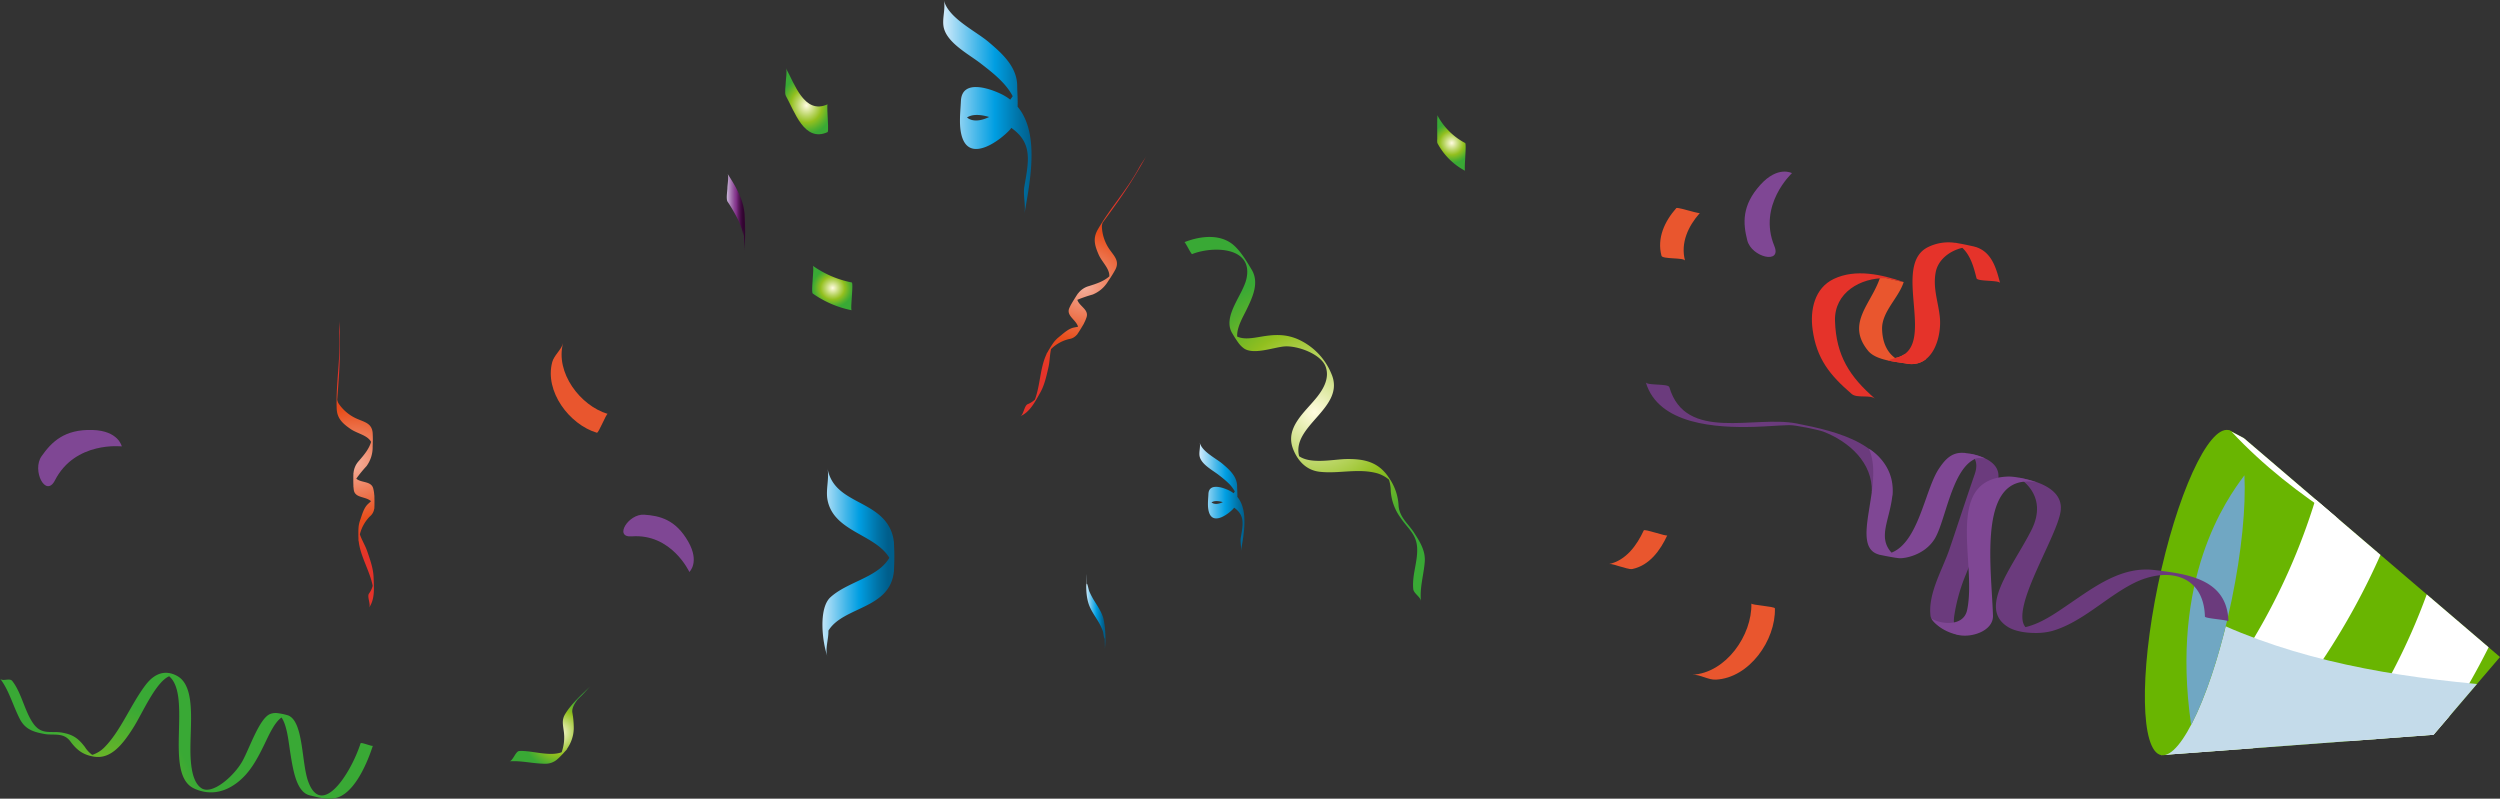 <svg xmlns="http://www.w3.org/2000/svg" xmlns:xlink="http://www.w3.org/1999/xlink" width="853.477" height="272.66" viewBox="0 0 853.477 272.66">
  <rect x="0" y="0" width="853.477" height="272.66" fill="#333333" stroke="none"/>
  <defs>
    <linearGradient id="linear-gradient" y1="0.5" x2="1" y2="0.5" gradientUnits="objectBoundingBox">
      <stop offset="0.011" stop-color="#d3ecfb"/>
      <stop offset="0.365" stop-color="#42b6e9"/>
      <stop offset="0.54" stop-color="#009ee2"/>
      <stop offset="0.796" stop-color="#0070a3"/>
      <stop offset="0.92" stop-color="#005e8b"/>
    </linearGradient>
    <radialGradient id="radial-gradient" cx="0.49" cy="0.467" r="1.795" gradientTransform="matrix(-0.065, 0.981, -0.199, -0.116, 0.353, 1.405)" gradientUnits="objectBoundingBox">
      <stop offset="0.005" stop-color="#fffbde"/>
      <stop offset="0.346" stop-color="#b8d461"/>
      <stop offset="0.54" stop-color="#93c01f"/>
      <stop offset="0.546" stop-color="#91bf1f"/>
      <stop offset="0.796" stop-color="#51af2e"/>
      <stop offset="0.914" stop-color="#39a935"/>
    </radialGradient>
    <radialGradient id="radial-gradient-2" cx="0.509" cy="0.503" r="0.394" gradientTransform="matrix(1.755, 0.526, -1.086, 0.85, 0.162, -0.193)" gradientUnits="objectBoundingBox">
      <stop offset="0.005" stop-color="#f5af9b"/>
      <stop offset="0.258" stop-color="#ee7f5c"/>
      <stop offset="0.54" stop-color="#e84e1b"/>
      <stop offset="0.568" stop-color="#e74b1c"/>
      <stop offset="0.914" stop-color="#e5332a"/>
    </radialGradient>
    <radialGradient id="radial-gradient-3" cx="0.539" cy="0.487" r="0.424" gradientTransform="matrix(1.273, -0.542, 0.821, 0.84, -0.547, 0.37)" xlink:href="#radial-gradient"/>
    <radialGradient id="radial-gradient-4" cx="0.615" cy="0.599" r="0.526" gradientTransform="matrix(0.695, 0.688, -0.659, 0.726, 0.582, -0.259)" xlink:href="#radial-gradient"/>
    <radialGradient id="radial-gradient-5" cx="0.5" cy="0.5" r="0.357" gradientTransform="translate(-3.296) scale(7.593 1)" xlink:href="#radial-gradient-2"/>
    <linearGradient id="linear-gradient-5" y1="0.5" x2="1" y2="0.5" gradientUnits="objectBoundingBox">
      <stop offset="0.005" stop-color="#cfc2e0"/>
      <stop offset="0.201" stop-color="#af87bc"/>
      <stop offset="0.431" stop-color="#8d4796"/>
      <stop offset="0.54" stop-color="#802f87"/>
      <stop offset="0.55" stop-color="#7c2d83"/>
      <stop offset="0.656" stop-color="#5c1b5f"/>
      <stop offset="0.755" stop-color="#450e45"/>
      <stop offset="0.844" stop-color="#360635"/>
      <stop offset="0.914" stop-color="#320430"/>
    </linearGradient>
    <linearGradient id="linear-gradient-6" x1="-0.001" y1="0.5" x2="0.998" y2="0.5" xlink:href="#linear-gradient-5"/>
    <radialGradient id="radial-gradient-6" cx="0.5" cy="0.5" r="0.477" gradientTransform="translate(-0.053) scale(1.106 1)" xlink:href="#radial-gradient"/>
    <radialGradient id="radial-gradient-7" cx="0.5" cy="0.5" r="0.422" gradientTransform="translate(-0.27) scale(1.54 1)" xlink:href="#radial-gradient"/>
    <radialGradient id="radial-gradient-8" cx="0.5" cy="0.5" r="0.397" gradientTransform="translate(-0.475) scale(1.949 1)" xlink:href="#radial-gradient"/>
  </defs>
  <g id="Group_2728" data-name="Group 2728" transform="translate(-1221.676 -414)">
    <path id="Path_1093" data-name="Path 1093" d="M1569.434,610.043c-.571-2.3-2-4.347-3.222-6.335a27.062,27.062,0,0,1-1.643-3.132c-.3-.681-.942-4.486-.988-1.472.016-1.1.015-2.209.009-3.313,0-.127-.021-1.763-.033-.868-.051,3.239-.255,6.5.688,9.637.677,2.245,2.136,4.238,3.333,6.227a22.1,22.1,0,0,1,1.565,3.208c.369.921.522,4.518.714,1.508-.092,1.455.087,3.533.014,4.669A33.775,33.775,0,0,0,1569.434,610.043Z" transform="translate(28.996 15.325)" fill="url(#linear-gradient)"/>
    <path id="Path_1094" data-name="Path 1094" d="M1504.909,587v-.843c0,.124-.03.228-.037.35a13.305,13.305,0,0,0-3.336-7.627c-6.132-6.837-17.334-7.029-19.31-17.444.652,3.428-.655,7.249,0,10.708,2.064,10.878,16.245,11.654,21.109,19.78-3.914,6.764-14.184,8.106-20.078,13.439-4.233,3.828-2.785,15.568-1.031,20.32-.944-2.553.422-5.985.307-8.886,5.083-8.326,21.16-7.3,22.355-20.3.007.063.03.115.035.178v-.827c.014-.247.036-.485.038-.741A76.918,76.918,0,0,0,1504.909,587Z" transform="translate(21.955 12.507)" fill="url(#linear-gradient)"/>
    <path id="Path_1095" data-name="Path 1095" d="M1612.079,571.819c.051-1.25-.059-2.53-.071-3.65-.032-3.326-2.636-5.64-5-7.639-2.273-1.922-7.042-4.163-7.786-7.3.361,1.52-.364,3.307,0,4.843.634,2.667,4.366,4.621,6.367,6.165,2.041,1.574,4.4,3.39,5.634,5.746-.129.2-.269.4-.422.6a8.833,8.833,0,0,0-1.408-.893c-1.952-.99-7.01-2.829-7.188,1.122-.094,2.069-.459,4.669.326,6.633,1.6,4,6.717.053,8.259-1.678.075-.082.124-.181.191-.268,3.72,2.633,3.065,5.665,2.287,10.172-.271,1.572.269,3.282,0,4.843C1614.223,584.953,1615.992,576.508,1612.079,571.819Zm-8.814,1.882c.976-.65,2.467-.505,3.858-.088C1605.675,574.314,1604.224,574.491,1603.264,573.7Z" transform="translate(32.017 11.811)" fill="url(#linear-gradient)"/>
    <path id="Path_1096" data-name="Path 1096" d="M1287.893,665.2c4.8,2.262,10.169,1.8,15.29-2.4,3.882-3.183,6.264-7.479,8.886-12.916,1.586-3.29,3.4-7.288,5.716-8.9,1.918,2.761,2.392,8.254,3.008,12.129.973,6.135,2.156,13.367,6.614,14.449,2.8.681,5.624,1.5,8.606.958,5.818-1.059,10.353-9.89,12.958-17.9-.126.386-4.031-1.31-4.188-.826-3.461,10.636-13.423,25.766-17.964,12.823-2.229-6.358-1.529-20.383-6.813-22.356.036,0,.069-.005.105,0l-.35-.068a2.524,2.524,0,0,0-.258-.077,20.73,20.73,0,0,0-3.458-.656l-.12-.024a.545.545,0,0,1,.05.024,5.073,5.073,0,0,0-2.087.346c-3.679,1.475-7.049,11.789-9.466,16.1-2.9,5.166-10.3,11.587-13.943,9.237-3.018-1.949-3.71-7.294-3.79-12.358-.147-9.321,1.957-22.36-4.488-25.959-3.526-1.966-7.349-1.482-10.786,3.011-5.054,6.607-8.554,15.809-14.156,21.4a10.07,10.07,0,0,1-3.826,2.413,1.7,1.7,0,0,1-.3.072,9.916,9.916,0,0,1-2.5-2.7c-2.453-3.254-4.411-4.244-7.7-4.861-3.659-.683-6.863.894-9.7-2.859-3.053-4.043-4.17-10.753-7.368-14.781-.93-1.173-3.278.318-4.187-.826,3,3.783,4.408,9.222,6.79,13.841,1.936,3.75,5.118,4.441,8.193,5.048,3.272.646,6.63-.685,9.053,2.579,2.382,3.208,4.485,4.513,7.695,5.13,5.593,1.076,9.607-3.109,14.005-10.2,2.975-4.795,7.451-15.184,12-17.184C1287.415,633.638,1277.457,660.29,1287.893,665.2Z" transform="translate(0 17.961)" fill="url(#radial-gradient)"/>
    <path id="Path_1097" data-name="Path 1097" d="M1564.182,520.8q.168-.272.336-.542c-.028.029-.056.05-.085.077a12.844,12.844,0,0,0,.955-2.219c.822-2.633-2.482-3.71-3.154-5.923a44.617,44.617,0,0,1,5.232-1.8,10.88,10.88,0,0,0,5.242-4.489.2.2,0,0,1-.01.023l.079-.128c.1-.155.209-.308.309-.465a39.019,39.019,0,0,0,2.161-3.525c1.321-2.686-.125-4.215-1.7-6.385a14.613,14.613,0,0,1-2.943-8.41,5.3,5.3,0,0,1,.28-1.165q1.881-2.561,3.732-5.144A162.43,162.43,0,0,0,1585.8,463.08c-.541,1-1.776,2.681-2.469,3.964-4.058,7.515-9.909,13.823-14.146,21.218-1.713,2.99-1,5.434.324,8.487,1.12,2.579,3.767,4.74,3.652,7.43-1.967,1.712-4.247,2.473-7.073,3.351a6.958,6.958,0,0,0-3.7,2.611c.019-.05.029-.1.051-.148l-.3.49c-.117.168-.232.337-.346.519-.535.853-1.076,1.7-1.565,2.569l-.334.54c.027-.038.062-.064.089-.1-.169.318-.33.641-.476.972-1.179,2.658,2.255,3.94,2.968,6.392-.424.1-.875.178-1.366.273-2.018.389-3.706,2.108-5.267,3.335a9.465,9.465,0,0,0-1.823,1.947c.015-.031.027-.066.043-.1l-.161.258c-.505.719-.955,1.483-1.432,2.259-.1.158-.18.323-.271.485l-.645,1.039c.077-.1.167-.2.246-.3-2.338,4.771-2.153,10.552-4.039,15.664a7.913,7.913,0,0,1-2.465,1.583c-1.232.521-1.357,3.612-2.548,4.117,3.332-1.409,5.072-4.983,6.789-8,1.516-2.659,2.16-5.773,2.84-8.722.443-1.919.427-4.191.894-6.217a13.119,13.119,0,0,1,6.092-3.4,4.133,4.133,0,0,0,2.767-1.572c-.043.089-.068.171-.117.265l.385-.623c.172-.243.345-.5.529-.8C1563.362,522.178,1563.788,521.5,1564.182,520.8Z" transform="translate(27.236 4.163)" fill="url(#radial-gradient-2)"/>
    <path id="Path_1098" data-name="Path 1098" d="M1644.52,535.129a21.989,21.989,0,0,0-11.987-11.9c-4.186-1.611-7.8-1.316-12.083-.6-2.595.431-5.668,1.051-8.037-.064-.144-3.169,1.957-6.587,3.238-9.241,2.03-4.2,4.4-9.182,1.693-13.627-1.7-2.793-3.351-5.679-5.723-7.958-4.626-4.447-11.788-3.528-17.205-1.394.261-.1,2.3,4.2,2.625,4.069,7.2-2.834,21.033-2.512,18.526,8.5-1.23,5.408-7.962,12.481-5.063,18.128-.024-.031-.052-.057-.076-.09l.22.34c.049.089.094.178.151.266a38.933,38.933,0,0,0,2.178,3.348l.076.117a.447.447,0,0,1-.025-.057,8.366,8.366,0,0,0,1.644,1.614c3.284,2.37,10.272-.366,13.912-.638,4.364-.326,12.5,2.555,14.063,6.987,1.291,3.675-.588,7.2-2.78,10.042-4.035,5.231-11.329,10.554-8.324,18.092,1.646,4.122,4.592,7.161,9.042,7.67,6.545.748,13.132-1.268,19.616.512a11.076,11.076,0,0,1,3.8,1.985,2.571,2.571,0,0,1,.246.218,12.854,12.854,0,0,1,.588,3.641,17.463,17.463,0,0,0,3.342,9.315c2.311,3.535,5.3,5.439,5.655,9.941.386,4.851-1.8,9.49-1.3,14.459.143,1.445,2.483,2.658,2.624,4.069-.465-4.666.948-8.857,1.3-13.444.283-3.726-1.684-6.854-3.61-9.842-2.05-3.181-5.04-5.354-5.321-9.233a18.085,18.085,0,0,0-3.218-9.456c-3.518-5.422-8.244-6.6-14.535-6.514-4.255.055-12.067,1.878-16.2-.954C1630.841,552.827,1649.793,546.837,1644.52,535.129Z" transform="translate(31.619 6.326)" fill="url(#radial-gradient-3)"/>
    <path id="Path_1099" data-name="Path 1099" d="M1398.99,654.3c.459-.443.906-.92,1.372-1.411.192-.2.358-.4.531-.6q.526-.557,1.053-1.112c-.145.143-.307.258-.462.384a12.539,12.539,0,0,0,2.474-7.158,30.731,30.731,0,0,0-.505-5.6c-.155-1.526.9-3.1,1.882-4.392l1.136-1.1c1.049-1.013,2.382-2.6,3.2-3.4-3.065,2.957-6.364,5.838-8.623,9.488-1.257,2.031-.786,3.694-.5,5.908a15.042,15.042,0,0,1-.734,7.187c-4.193,1.58-10.407-.7-14.5-.417-1.211.086-2.171,3.433-3.333,3.514,4.19-.293,8.227.843,12.4.83a6.136,6.136,0,0,0,4.354-1.9c-.022.033-.039.066-.061.1Z" transform="translate(13.599 18.316)" fill="url(#radial-gradient-4)"/>
    <path id="Path_1100" data-name="Path 1100" d="M1340.506,575.166c0-.214,0-.425,0-.639-.009.039-.022.073-.031.111a12.794,12.794,0,0,0-.356-2.389c-.687-2.672-4.064-1.849-5.8-3.377a44.625,44.625,0,0,1,3.5-4.285,10.891,10.891,0,0,0,2.095-6.576.172.172,0,0,1,0,.024v-.151c.008-.185.016-.372.018-.559a39.225,39.225,0,0,0-.018-4.133c-.291-2.98-2.324-3.518-4.8-4.537a14.616,14.616,0,0,1-6.928-5.6,5.221,5.221,0,0,1-.375-1.138c.167-2.112.318-4.225.465-6.339a162.553,162.553,0,0,0,.226-20.869c.067,1.137-.1,3.214-.013,4.67.5,8.525-1.151,16.969-.861,25.486.117,3.444,2.008,5.15,4.743,7.046,2.31,1.6,5.7,2.048,7.016,4.4-.771,2.491-2.31,4.338-4.25,6.572a6.958,6.958,0,0,0-1.769,4.166c-.01-.053-.026-.1-.034-.151v.575c-.011.205-.019.41-.022.624-.005,1.007-.021,2.008.022,3.008v.635c0-.046.019-.087.023-.132.024.36.058.719.107,1.078.4,2.88,3.991,2.163,5.887,3.872-.306.312-.651.613-1.018.951-1.51,1.394-2.042,3.744-2.723,5.609a9.462,9.462,0,0,0-.525,2.614c0-.035-.012-.069-.014-.105v.3c-.052.878-.032,1.764-.029,2.675,0,.185.017.369.025.554,0,.408,0,.815,0,1.224.013-.125.039-.255.054-.381.524,5.287,3.723,10.106,4.811,15.445a7.929,7.929,0,0,1-1.264,2.643c-.773,1.091.747,3.786,0,4.843,2.091-2.952,1.69-6.907,1.564-10.372-.111-3.058-1.2-6.047-2.176-8.912-.634-1.864-1.842-3.787-2.511-5.756a13.115,13.115,0,0,1,3.391-6.1,4.133,4.133,0,0,0,1.525-2.793c.011.1.032.182.039.286v-.731c.02-.3.029-.61.029-.96C1340.532,576.766,1340.538,575.963,1340.506,575.166Z" transform="translate(8.985 8.543)" fill="url(#radial-gradient-5)"/>
    <path id="Path_1101" data-name="Path 1101" d="M1262.232,554.925s-15.938-1.874-22.823,11.588c-3.135,6.13-7.969-3.427-4.544-8.273s7.74-9.2,17.342-8.929C1261.163,549.567,1262.232,554.925,1262.232,554.925Z" transform="translate(1.019 11.477)" fill="#7f4794"/>
    <path id="Path_1102" data-name="Path 1102" d="M1440.375,595.531s-6.058-13.182-19.689-12.16c-6.208.466-1.108-7.763,4.246-7.4s10.746,1.641,15.055,9.182C1444.006,592.184,1440.375,595.531,1440.375,595.531Z" transform="translate(16.64 13.739)" fill="#7f4794"/>
    <path id="Path_1103" data-name="Path 1103" d="M1414.435,546.141C1405.031,543.328,1396.5,532,1399.2,522c-.621,2.294-3.066,4.116-3.694,6.437-2.695,10,5.834,21.328,15.237,24.138C1411.336,552.755,1413.947,545.994,1414.435,546.141Z" transform="translate(14.703 9.161)" fill="#e9562e"/>
    <g id="Group_2723" data-name="Group 2723" transform="translate(1953.911 560.763)">
      <path id="Path_1104" data-name="Path 1104" d="M1933.141,657.961l33.184-2.472,28.46-2.129,22.678-26.54-87.472-74.742-5.2-2.733L1901.754,660.3l1.111-.086Z" transform="translate(-1896.221 -549.282)" fill="#69b501"/>
      <path id="Path_1105" data-name="Path 1105" d="M1954.388,571.148a215.712,215.712,0,0,1-51.61,87.217l30.277-2.253a239.918,239.918,0,0,0,43.515-66.011Z" transform="translate(-1896.135 -547.432)" fill="#fff"/>
      <path id="Path_1106" data-name="Path 1106" d="M1994.884,642.948a242.53,242.53,0,0,0,13.643-23.838L1987.4,601.06a215.328,215.328,0,0,1-26.126,50.042l28.46-2.13Z" transform="translate(-1891.172 -544.895)" fill="#fff"/>
      <path id="Path_1107" data-name="Path 1107" d="M1933.141,653.164l33.184-2.472,28.46-2.13,14.811-17.334-.661-.062c-34.038-3.22-67.141-9.569-96.882-25.27l-10.3,49.608,1.111-.087Z" transform="translate(-1896.221 -544.484)" fill="#c4dbea" style="mix-blend-mode: multiply;isolation: isolate"/>
      <path id="Path_1108" data-name="Path 1108" d="M1925.226,549.349c6.943,1.443,7.414,27.451,1.051,58.089s-17.148,54.311-24.091,52.868-7.415-27.448-1.052-58.087S1918.282,547.909,1925.226,549.349Z" transform="translate(-1896.654 -549.287)" fill="#69b501"/>
      <path id="Path_1109" data-name="Path 1109" d="M1911.339,648.777c5.022-9.554,10.161-24.887,13.828-42.551,3.458-16.656,4.894-31.935,4.371-42.651C1923.384,571.777,1904.109,598.719,1911.339,648.777Z" transform="translate(-1895.544 -548.075)" fill="#70a7c3" style="mix-blend-mode: multiply;isolation: isolate"/>
      <path id="Path_1110" data-name="Path 1110" d="M1928.113,552.037l-4.188-2.2c10.751,11.545,23.243,21.26,36.609,29.905Z" transform="translate(-1894.341 -549.24)" fill="#fff" style="mix-blend-mode: soft-light;isolation: isolate"/>
    </g>
    <g id="Group_2726" data-name="Group 2726" transform="translate(1770.951 472.581)">
      <path id="Path_1111" data-name="Path 1111" d="M1786.866,468.529s-11.778,10.9-6.016,24.879c2.624,6.365-7.781,3.832-9.24-1.92s-1.969-11.863,4.477-18.984C1782.1,465.862,1786.866,468.529,1786.866,468.529Z" transform="translate(-1724.379 -468)" fill="#7f4794"/>
      <g id="Group_2724" data-name="Group 2724" transform="translate(12.586 71.92)">
        <path id="Path_1112" data-name="Path 1112" d="M1871.93,575.284c.705-8.448-11.677-10.434-14.009-10.925-1.485-.313,10.489,5.128,3.9,18.013-6.567,12.841-18.373,26.574-7.836,32.973,2.251,1.365,5.743,1.966,9.043,1.991l.188.037a.676.676,0,0,1-.1-.037,21.748,21.748,0,0,0,5.885-.688c10.162-2.947,18.307-11.458,27.595-16.193,11.612-5.923,24.157-3.111,24.534,11.283.016.687,8.02,1.1,8.035,1.67-.376-14.428-13.724-16.2-25.413-17.573-10.906-1.278-20.054,5.53-28.537,11.3-4.46,3.033-9.781,6.942-15.353,8.2C1854.5,608.893,1871.224,583.731,1871.93,575.284Z" transform="translate(-1730.255 -531.747)" fill="#6b3b7d"/>
        <path id="Path_1113" data-name="Path 1113" d="M1842.45,556.807s3.752,1.44,1.857,6.923c-2.938,8.494-5.714,17.044-8.6,25.556-2.407,7.086-7.4,15.168-6.5,22.817.425,3.616,9.614,6.586,9.614,6.586s-2.181-2.044-1.513-6.52a59.726,59.726,0,0,1,3.9-13.988c4.7-11.519,6.966-20.836,11.083-32.578C1853.692,558.149,1842.45,556.807,1842.45,556.807Z" transform="translate(-1732.01 -532.386)" fill="#6b3b7d"/>
        <path id="Path_1114" data-name="Path 1114" d="M1747.638,535.966c-.377-1.287-7.689-.484-8.036-1.669,4.264,14.541,24.289,15.582,36.977,15.223,3.99-.113,7.97-.471,11.96-.588,2.142-.065,10.2,1.645,11.688,2.221,8.844,3.442,16.838,10.637,16.531,20.574-.018.534,7.033.878,7.021,1.289.545-17.569-18.966-21.942-32.666-24.644C1776.622,545.511,1753.17,554.826,1747.638,535.966Z" transform="translate(-1739.602 -534.296)" fill="#6b3b7d"/>
        <path id="Path_1115" data-name="Path 1115" d="M1849.634,558.563a19.532,19.532,0,0,0-6.56-1.836c-.443-.09-.934-.154-.744-.089-4-.317-6.338,1.987-8.68,5.585-4.661,7.164-6.794,24.793-16.045,28.47-4.788-5.27-.687-10.916.281-19.454,1.228-10.848-8.071-16.125-8.019-16.011,5.547,12.217-6.867,33.354,3.461,36.119l-.142,0s5.274,1.107,7.067,1.238,8.516-.972,12.016-6.506c3.652-5.772,5.743-23.084,13.365-27.145C1846.647,558,1849.634,558.563,1849.634,558.563Z" transform="translate(-1733.71 -532.52)" fill="#7f4794"/>
        <path id="Path_1116" data-name="Path 1116" d="M1855.281,563.983c-21.717,1.13-10.188,29.7-13.608,45.562-1.306,6.063-9.557,4.65-12.206,2.87-.016.089,2.486,4.248,9.319,5.667,4.626.961,11.871-1.5,11.715-6.636-.452-15.014-4.728-43.729,10.139-45.673a14.274,14.274,0,0,1,4.708.148C1862.534,565,1858.265,563.825,1855.281,563.983Z" transform="translate(-1731.979 -531.779)" fill="#7f4794"/>
      </g>
      <g id="Group_2725" data-name="Group 2725" transform="translate(69.289 24.169)">
        <path id="Path_1117" data-name="Path 1117" d="M1813.926,501.183c-2.8,9.032-11.9,15.682-4.121,25.185,2.666,3.25,9.32,3.713,13.2,4.377a7.964,7.964,0,0,0,6.609-1.591l-7.5-1.556a8.5,8.5,0,0,1-3.091,1.236c-2.98-2.182-4.321-5.62-4.447-9.827-.18-5.962,5.688-10.694,7.383-16.155C1821.9,503.044,1814.022,500.873,1813.926,501.183Z" transform="translate(-1790.61 -489.357)" fill="#e9562e"/>
        <path id="Path_1118" data-name="Path 1118" d="M1839.789,490.59c-.335-.068-.667-.139-1-.21.043.023.076.054.119.077a15.724,15.724,0,0,0-9.233,1.343c-13.254,6.17,3.748,34.868-11.415,37.957l-2.5.827c2.309.514,4.689.779,6.482,1.085,8.954,1.52,11.989-9.219,11.271-15.972-.561-5.259-2.4-9.781-1.42-15.144.8-4.4,4.829-7.421,9.118-8.414,2.795,2.643,3.864,6.477,4.84,10.371.306,1.207,7.762.567,8.039,1.667-1.3-5.172-2.889-10.505-8.092-12.257.091.015.186.021.277.037-.178-.038-.355-.074-.531-.113-.292-.088-.586-.175-.9-.242C1843.035,491.215,1841.386,490.845,1839.789,490.59Z" transform="translate(-1789.844 -490.279)" fill="#e5332a"/>
        <path id="Path_1119" data-name="Path 1119" d="M1799.375,501.911c-6.644,3.15-8.163,10.65-7.272,17.225,1.372,10.105,5.918,15.649,13.353,22.059,1.834,1.582,6.249.128,8.039,1.668-8.691-7.489-13.368-14.724-13.735-26.6-.3-9.732,8.792-14.756,17.286-14.6.786.2,1.575.391,2.374.557,2.414.5,3.533.713,3.392.659.123.027.244.052.368.08C1815.646,500.422,1806.82,498.382,1799.375,501.911Z" transform="translate(-1791.871 -489.453)" fill="#e5332a"/>
      </g>
      <path id="Path_1120" data-name="Path 1120" d="M1774.4,603.917c.277,10.854-8.7,23.715-20.141,24.321,2.626-.141,5.382,1.81,8.037,1.669,11.443-.6,20.417-13.468,20.14-24.32C1782.417,604.9,1774.411,604.481,1774.4,603.917Z" transform="translate(-1725.773 -456.47)" fill="#e9562e"/>
      <path id="Path_1121" data-name="Path 1121" d="M1749.632,479.494c-3.97,4.5-6.663,10.215-5.055,16.275.33,1.237,7.737.539,8.037,1.667-1.609-6.059,1.084-11.769,5.056-16.275-.2.228-3.678-.806-4.011-.873C1753.288,480.209,1749.9,479.194,1749.632,479.494Z" transform="translate(-1726.634 -467.03)" fill="#e9562e"/>
      <path id="Path_1122" data-name="Path 1122" d="M1739.889,580.922c-2.367,5.111-6.076,10.258-11.889,11.5.983-.208,3.041.674,4.011.874,1.024.215,2.971,1.023,4.026.8,5.814-1.244,9.523-6.391,11.889-11.5C1747.691,583.1,1740.174,580.306,1739.889,580.922Z" transform="translate(-1728 -458.429)" fill="#e9562e"/>
    </g>
    <path id="Path_1123" data-name="Path 1123" d="M1543.9,450.426c.1-2.45-.116-4.958-.139-7.153-.065-6.519-5.165-11.051-9.8-14.971-4.453-3.765-13.8-8.157-15.257-14.3.708,2.977-.712,6.479,0,9.488,1.242,5.227,8.557,9.056,12.477,12.082,4,3.084,8.63,6.643,11.04,11.261-.253.4-.527.793-.829,1.184a17.2,17.2,0,0,0-2.759-1.75c-3.824-1.942-13.736-5.545-14.085,2.2-.184,4.053-.9,9.149.638,13,3.13,7.83,13.163.1,16.184-3.288.147-.163.243-.355.374-.526,7.289,5.159,6.006,11.1,4.481,19.934-.532,3.082.527,6.431,0,9.489C1548.106,476.163,1551.571,459.615,1543.9,450.426Zm-17.271,3.688c1.911-1.274,4.832-.99,7.558-.172C1531.355,455.316,1528.511,455.662,1526.633,454.115Z" transform="translate(25.179 0)" fill="url(#linear-gradient)"/>
    <g id="Group_2727" data-name="Group 2727" transform="translate(1469.793 473.332)">
      <path id="Path_1124" data-name="Path 1124" d="M1456.51,483.25c-.141-5.335-3.02-10.227-5.858-14.557.5.766-.048,3.852-.048,4.745,0,.963-.511,3.9.048,4.744a57.306,57.306,0,0,1,3.719,6.456,26.875,26.875,0,0,1,1.278,3.322,9,9,0,0,1,.4,2.051c.046-.747.132-1.816.294-3.287-.338,3.132.339,6.371,0,9.488A96.959,96.959,0,0,0,1456.51,483.25Z" transform="translate(-1450.391 -468.693)" fill="url(#linear-gradient-5)"/>
      <path id="Path_1125" data-name="Path 1125" d="M1455.611,488.344c-.14,2.307.13,1.529,0,0Z" transform="translate(-1449.952 -467.026)" fill="url(#linear-gradient-6)"/>
    </g>
    <path id="Path_1126" data-name="Path 1126" d="M1490.764,503.329a34.6,34.6,0,0,1-13.284-5.693c.37.268-.048,4.272-.048,4.745,0,.528-.415,4.412.048,4.744a34.617,34.617,0,0,0,13.284,5.694C1490.189,512.7,1491.477,503.481,1490.764,503.329Z" transform="translate(21.681 7.095)" fill="url(#radial-gradient-6)"/>
    <path id="Path_1127" data-name="Path 1127" d="M1483.3,452.535c0-.342-.291-4.633-.046-4.746-7.968,3.634-11.272-7.049-14.235-12.336.5.89-.048,3.748-.048,4.745,0,1.066-.5,3.773.048,4.745,2.963,5.285,6.267,15.97,14.235,12.337C1483.6,457.12,1483.3,452.914,1483.3,452.535Z" transform="translate(20.96 1.82)" fill="url(#radial-gradient-7)"/>
    <path id="Path_1128" data-name="Path 1128" d="M1683.494,459.742a22.642,22.642,0,0,1-9.489-9.49,6.8,6.8,0,0,1-.034,1.39q-.015,1.678-.014,3.355t.014,3.355a5.235,5.235,0,0,0,.034,1.39,22.633,22.633,0,0,0,9.489,9.489c-.28-.146.046-4.374.046-4.744C1683.54,464.073,1683.874,459.941,1683.494,459.742Z" transform="translate(38.365 3.075)" fill="url(#radial-gradient-8)"/>
  </g>
</svg>
